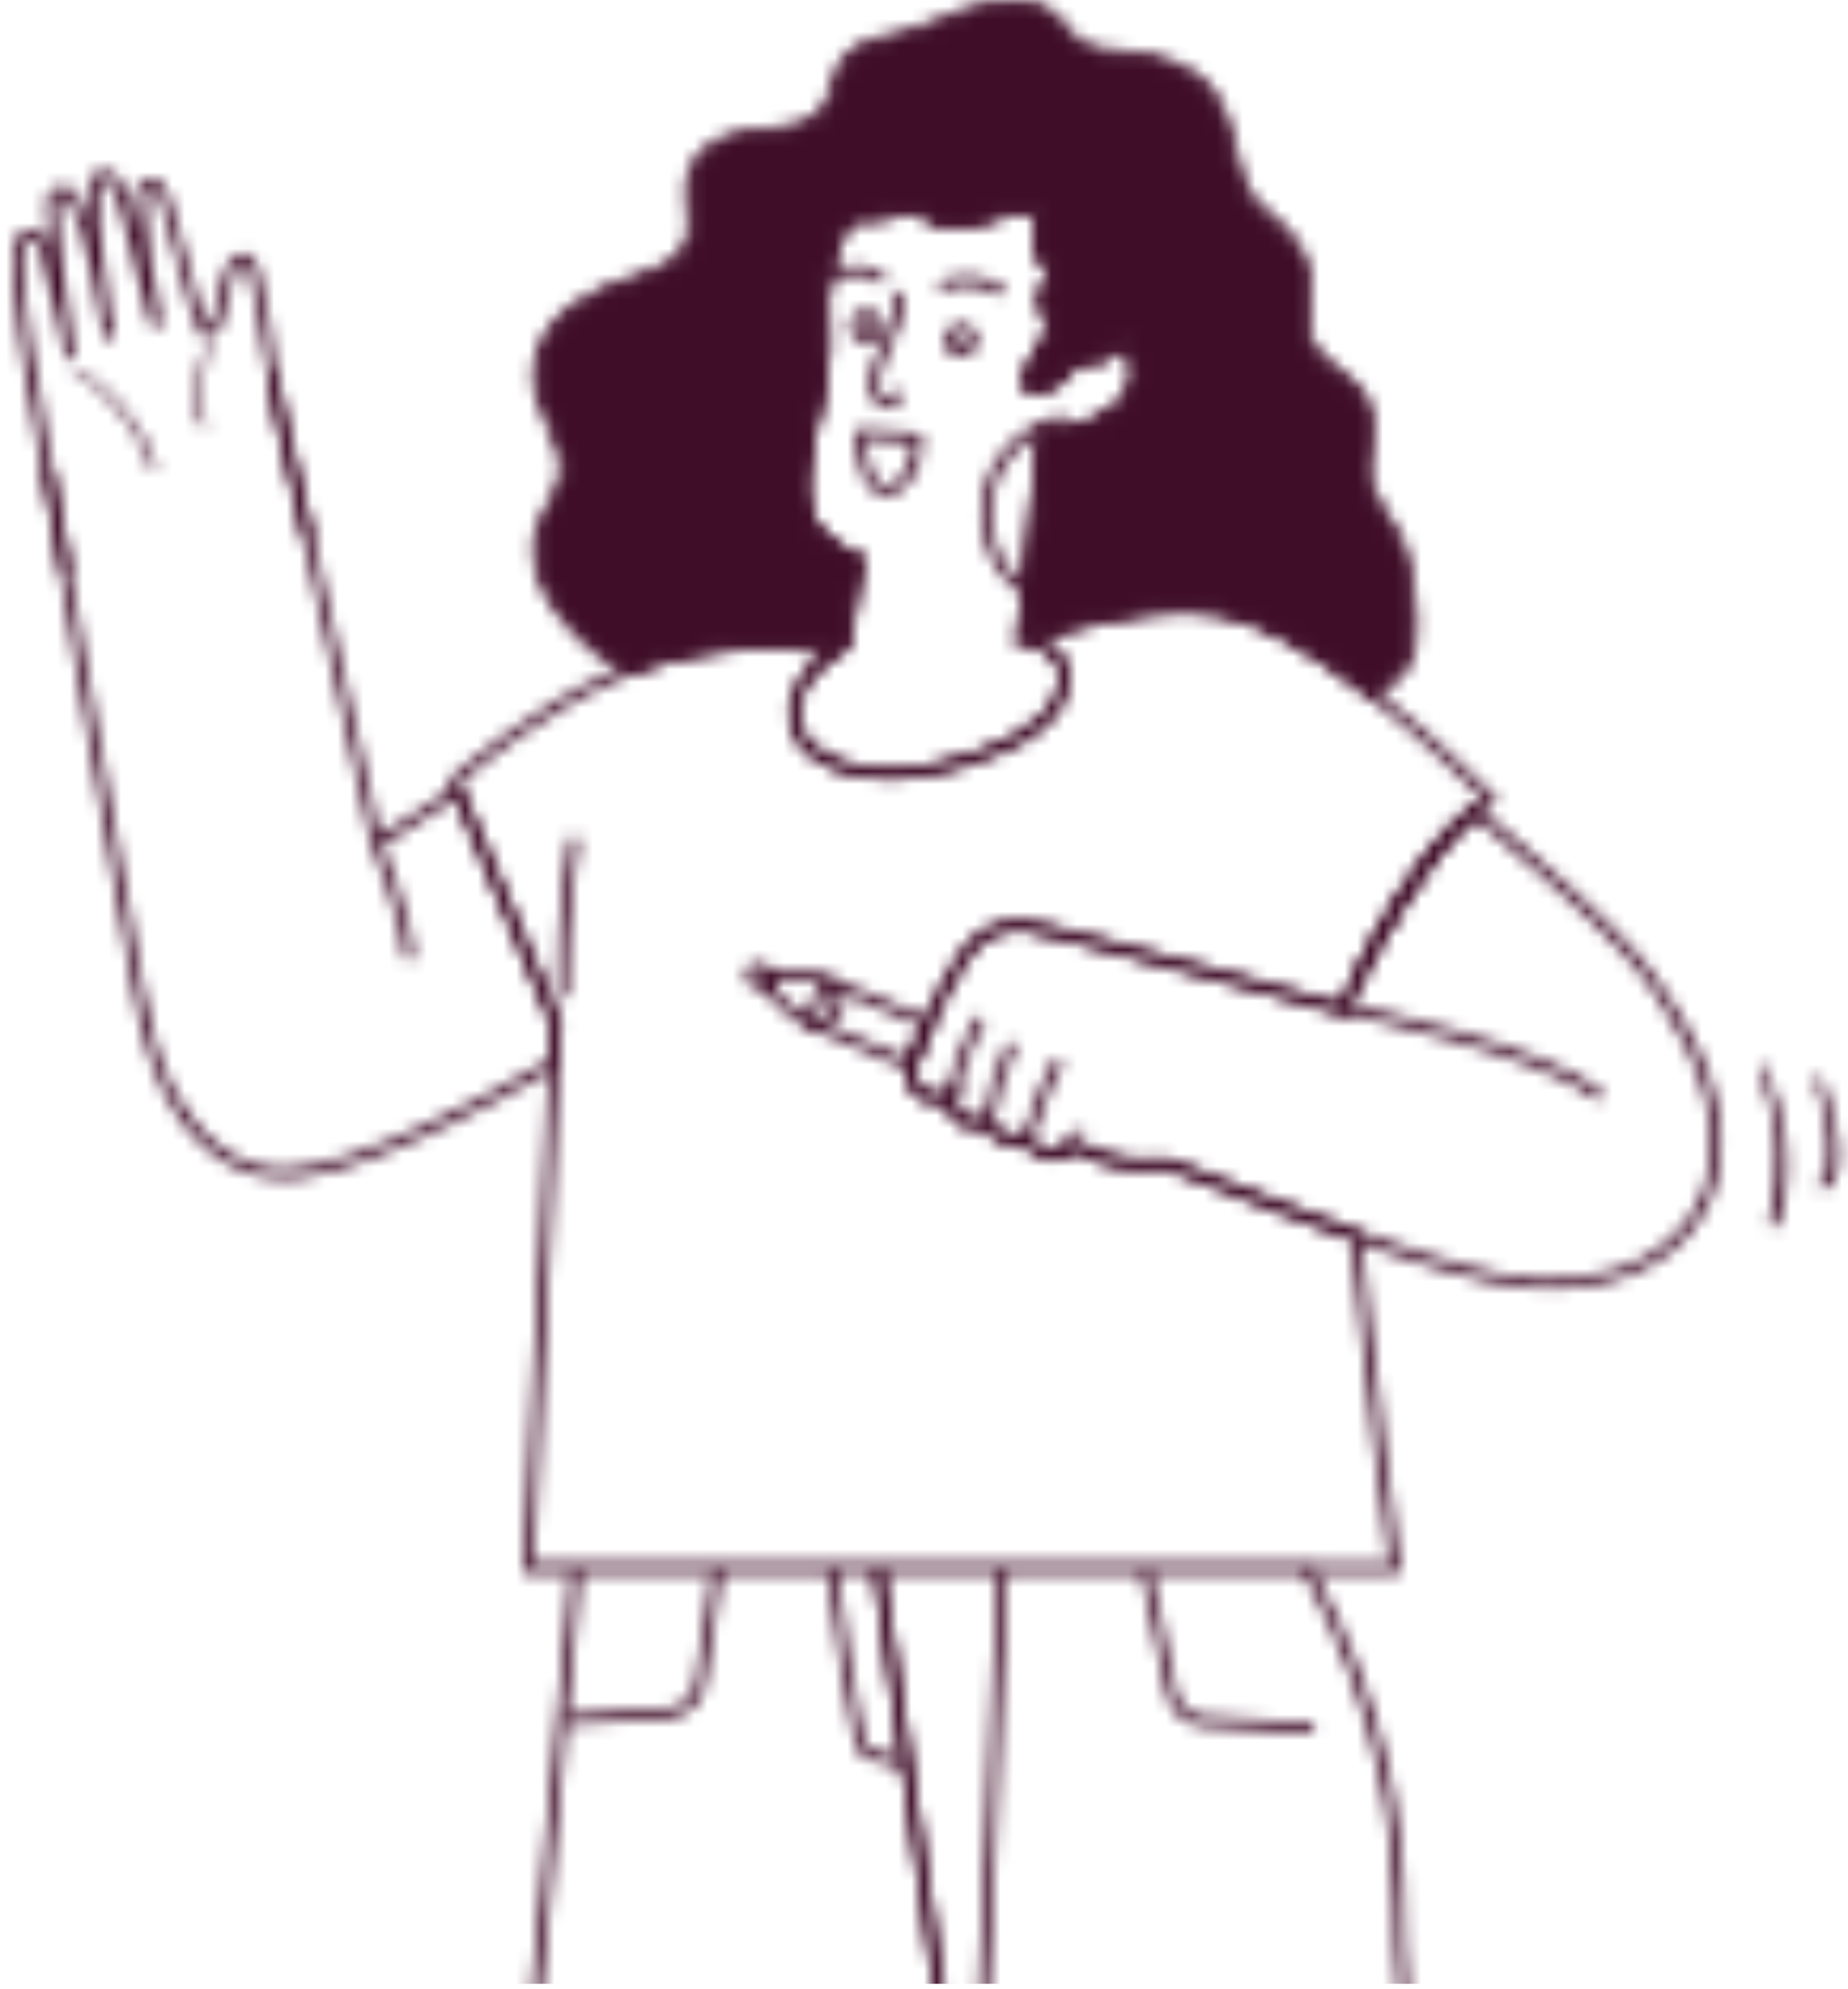 <svg width="145" height="156" viewBox="0 0 145 156" fill="none" xmlns="http://www.w3.org/2000/svg">
<mask id="mask0" mask-type="alpha" maskUnits="userSpaceOnUse" x="0" y="0" width="145" height="311">
<path d="M110.06 52.419C109.406 53.176 108.649 53.878 107.798 54.502C103.827 51.394 99.265 48.452 95.641 47.884C92.142 47.34 88.447 47.884 83.428 49.225C82.924 49.359 81.844 49.714 80.654 50.124C80.497 50.084 80.332 50.053 80.166 50.021L81.797 34.222C81.836 34.136 81.876 34.041 81.915 33.954C86.95 34.136 90.716 30.673 88.408 27.037C88.345 26.934 88.274 26.863 88.203 26.769C87.541 27.021 86.911 27.944 86.233 28.117C85.666 28.259 84.98 28.054 84.436 28.323C83.916 28.575 83.672 29.174 83.294 29.584C82.735 30.184 80.41 31.328 80.599 29.758C80.781 28.188 82.648 26.997 82.364 25.238C82.278 24.702 81.868 24.347 81.821 23.756C81.742 22.848 82.601 21.957 82.443 21.129C82.349 20.656 81.773 20.387 81.576 19.906C81.34 19.346 81.482 18.818 81.505 18.258C81.537 17.69 81.569 17.012 81.143 16.633C80.237 15.829 78.464 16.846 77.503 17.098C76.037 17.485 74.044 17.958 72.831 16.941C71.798 16.073 71.318 16.373 70.041 16.728C68.899 17.043 68.127 17.012 67.023 17.02C66.858 17.02 66.692 17.067 66.527 17.13C65.046 19.599 64.415 22.667 64.699 25.601C65.377 32.779 58.924 40.99 67.433 43.916L66.299 50.55C66.039 50.708 65.786 50.865 65.55 51.031C62.95 50.51 56.607 49.745 49.303 52.593C47.381 51.583 45.6 50.108 44.024 48.002C42.85 46.432 42.18 44.942 42.157 43.072C42.125 40.659 43.819 39.483 44.182 37.37C44.631 34.727 42.015 32.061 42.157 29.269C42.306 26.216 44.615 24.055 47.554 22.777C49.445 21.949 52.912 21.444 53.905 19.449C55.094 17.09 52.998 14.527 55.134 12.224C57.19 10.007 60.035 10.82 62.69 9.968C65.4 9.092 65.054 7.815 65.85 5.764C67.031 2.719 70.191 3.469 73.059 2.065C76.053 0.605 81.616 -0.878 83.436 2.199C84.767 4.447 87.06 4.107 88.266 4.32C98.816 5.291 95.121 13.178 98.714 16.325C100.368 17.777 102.181 19.228 102.488 21.437C102.819 23.756 101.605 25.798 103.362 27.841C104.796 29.506 106.617 29.86 107.302 32.093C108.003 34.349 106.632 36.407 107.57 38.6C108.445 40.659 109.934 41.834 110.304 44.184C110.643 46.298 111.565 50.66 110.06 52.419Z" fill="#231F20"/>
<path d="M107.791 54.991L107.554 54.81C102.614 50.945 98.58 48.744 95.578 48.271C92.411 47.774 88.912 48.161 83.531 49.604C83.082 49.722 82.105 50.038 80.781 50.495L80.671 50.535L80.56 50.503C80.41 50.464 80.253 50.432 80.095 50.409L79.741 50.338L81.443 34.057L81.671 33.545L81.931 33.553C84.72 33.655 87.281 32.551 88.282 30.808C88.92 29.696 88.849 28.473 88.093 27.266C87.919 27.385 87.73 27.55 87.549 27.708C87.171 28.039 86.785 28.378 86.336 28.489C86.044 28.56 85.753 28.56 85.469 28.56C85.146 28.56 84.847 28.56 84.61 28.67C84.358 28.797 84.169 29.065 83.972 29.341C83.846 29.514 83.728 29.696 83.586 29.846C83.121 30.342 81.561 31.226 80.718 30.839C80.489 30.729 80.119 30.445 80.206 29.703C80.292 28.931 80.726 28.268 81.143 27.629C81.64 26.864 82.112 26.138 81.971 25.294C81.939 25.113 81.852 24.939 81.75 24.742C81.608 24.474 81.451 24.174 81.419 23.78C81.372 23.244 81.585 22.731 81.774 22.281C81.939 21.879 82.105 21.5 82.041 21.193C82.018 21.059 81.868 20.901 81.711 20.743C81.529 20.554 81.317 20.341 81.198 20.041C80.986 19.529 81.025 19.04 81.072 18.606C81.08 18.48 81.096 18.353 81.104 18.227C81.127 17.754 81.159 17.17 80.875 16.91C80.363 16.452 79.292 16.855 78.425 17.178C78.118 17.296 77.834 17.399 77.598 17.462C76.25 17.817 73.989 18.416 72.571 17.225C71.822 16.602 71.507 16.689 70.569 16.965L70.136 17.091C69.056 17.391 68.292 17.391 67.331 17.399H67.016C66.953 17.399 66.874 17.415 66.779 17.438C65.424 19.765 64.802 22.707 65.078 25.547C65.306 28.008 64.739 30.532 64.187 32.969C63.084 37.844 62.209 41.693 67.552 43.531L67.867 43.641L66.645 50.779L66.496 50.874C66.244 51.024 65.999 51.181 65.771 51.339L65.637 51.434L65.472 51.402C63.076 50.921 56.718 50.109 49.445 52.948L49.28 53.011L49.122 52.925C47.026 51.82 45.253 50.282 43.709 48.224C42.37 46.433 41.787 44.887 41.763 43.065C41.747 41.598 42.315 40.565 42.858 39.571C43.26 38.837 43.646 38.143 43.788 37.291C44.001 36.029 43.441 34.728 42.842 33.355C42.275 32.038 41.684 30.666 41.755 29.238C41.897 26.351 43.898 23.922 47.389 22.407C47.909 22.179 48.531 21.982 49.193 21.769C50.926 21.209 52.888 20.585 53.542 19.268C54.015 18.337 53.913 17.352 53.81 16.31C53.668 14.938 53.519 13.376 54.835 11.948C56.269 10.402 58.073 10.221 59.814 10.056C60.728 9.969 61.666 9.874 62.556 9.59C64.455 8.975 64.668 8.249 65.046 6.924C65.156 6.538 65.282 6.096 65.472 5.623C66.323 3.43 68.103 3.028 69.994 2.61C70.948 2.397 71.933 2.176 72.878 1.71C75.754 0.306 81.734 -1.437 83.767 1.994C84.736 3.635 86.257 3.745 87.486 3.84C87.801 3.864 88.085 3.887 88.329 3.927C95.484 4.581 96.334 8.391 97.091 11.751C97.469 13.431 97.824 15.025 98.966 16.026L99.273 16.295C100.889 17.706 102.559 19.158 102.866 21.374C102.984 22.218 102.914 23.015 102.843 23.78C102.717 25.168 102.606 26.367 103.646 27.574C104.151 28.158 104.71 28.576 105.254 28.986C106.207 29.704 107.192 30.437 107.665 31.967C108.019 33.119 107.885 34.2 107.744 35.248C107.602 36.345 107.468 37.386 107.917 38.435C108.24 39.2 108.665 39.855 109.075 40.486C109.745 41.519 110.438 42.584 110.675 44.114L110.777 44.753C111.171 47.064 111.825 50.929 110.336 52.672C109.65 53.469 108.87 54.187 108.011 54.818L107.791 54.991ZM92.875 47.277C93.86 47.277 94.79 47.348 95.696 47.49C98.785 47.971 102.858 50.164 107.799 54.005C108.516 53.453 109.178 52.838 109.761 52.16C111.006 50.7 110.391 47.064 110.021 44.887L109.91 44.24C109.698 42.884 109.075 41.929 108.429 40.92C108.004 40.257 107.554 39.579 107.208 38.751C106.672 37.496 106.83 36.306 106.979 35.146C107.113 34.136 107.231 33.19 106.924 32.204C106.53 30.918 105.726 30.319 104.797 29.617C104.222 29.183 103.623 28.733 103.063 28.087C101.803 26.619 101.937 25.137 102.07 23.709C102.134 22.983 102.204 22.242 102.094 21.485C101.826 19.56 100.266 18.203 98.761 16.886L98.446 16.618C97.107 15.443 96.721 13.731 96.319 11.925C95.594 8.675 94.837 5.315 88.219 4.708C87.967 4.66 87.707 4.645 87.423 4.621C86.162 4.526 84.263 4.384 83.089 2.389C81.474 -0.34 76.305 0.906 73.225 2.404C72.208 2.917 71.176 3.154 70.175 3.375C68.355 3.785 66.913 4.1 66.212 5.907C66.039 6.348 65.921 6.751 65.81 7.145C65.416 8.517 65.101 9.598 62.808 10.347C61.831 10.663 60.846 10.758 59.901 10.852C58.23 11.018 56.655 11.168 55.425 12.501C54.346 13.668 54.472 14.922 54.606 16.247C54.716 17.359 54.835 18.503 54.259 19.639C53.456 21.248 51.328 21.934 49.445 22.542C48.807 22.747 48.2 22.944 47.712 23.157C45.86 23.961 42.724 25.831 42.551 29.309C42.488 30.555 43.039 31.833 43.575 33.072C44.19 34.491 44.828 35.966 44.568 37.457C44.403 38.443 43.969 39.224 43.551 39.981C43.032 40.928 42.535 41.827 42.551 43.089C42.575 44.73 43.11 46.141 44.339 47.79C45.773 49.707 47.404 51.142 49.327 52.183C56.56 49.415 62.903 50.14 65.464 50.637C65.621 50.535 65.779 50.432 65.944 50.33L66.992 44.201C61.343 42.087 62.359 37.591 63.431 32.835C63.967 30.453 64.526 27.992 64.305 25.665C64.014 22.613 64.699 19.442 66.189 16.957L66.259 16.839L66.385 16.791C66.551 16.728 66.779 16.657 67.024 16.657H67.339C68.276 16.657 68.954 16.649 69.931 16.381L70.349 16.263C71.349 15.971 72.003 15.774 73.075 16.673C74.091 17.525 75.841 17.162 77.393 16.752C77.606 16.697 77.865 16.594 78.149 16.492C79.15 16.113 80.529 15.601 81.395 16.373C81.971 16.886 81.923 17.714 81.892 18.314C81.884 18.448 81.876 18.59 81.86 18.732C81.821 19.118 81.789 19.457 81.931 19.789C81.994 19.947 82.136 20.088 82.286 20.238C82.506 20.459 82.751 20.72 82.822 21.082C82.924 21.627 82.711 22.139 82.506 22.628C82.341 23.031 82.175 23.409 82.207 23.756C82.223 23.993 82.325 24.19 82.451 24.419C82.569 24.64 82.703 24.9 82.751 25.208C82.932 26.351 82.333 27.282 81.805 28.102C81.419 28.694 81.057 29.254 80.994 29.838C80.986 29.924 80.97 30.13 81.049 30.161C81.403 30.327 82.601 29.782 83.003 29.349C83.121 29.222 83.216 29.08 83.326 28.931C83.562 28.591 83.83 28.213 84.263 28C84.657 27.803 85.091 27.811 85.469 27.811C85.713 27.811 85.942 27.811 86.131 27.763C86.399 27.692 86.714 27.416 87.021 27.148C87.344 26.864 87.683 26.572 88.061 26.422L88.337 26.32L88.581 26.643C88.636 26.706 88.692 26.777 88.739 26.856C89.661 28.307 89.74 29.861 88.96 31.234C87.833 33.198 85.193 34.452 82.175 34.381L80.592 49.73C80.608 49.73 80.615 49.738 80.631 49.738C81.419 49.47 82.719 49.028 83.326 48.87C87.313 47.774 90.291 47.277 92.875 47.277Z" fill="#231F20"/>
<path d="M64.779 44.02C63.053 44.02 61.359 43.453 59.972 42.372C56.537 39.714 55.907 34.752 58.57 31.306C60.02 29.436 62.21 28.316 64.597 28.253C64.708 28.253 64.826 28.293 64.897 28.379C64.968 28.466 65.015 28.576 64.999 28.695C64.826 30.146 64.503 31.605 64.188 33.009C63.203 37.371 62.36 41.142 66.504 43.113C66.654 43.184 66.749 43.35 66.725 43.516C66.701 43.681 66.583 43.823 66.418 43.855C65.874 43.965 65.322 44.02 64.779 44.02ZM64.164 29.066C62.194 29.247 60.406 30.225 59.2 31.787C56.805 34.887 57.372 39.359 60.461 41.749C61.8 42.79 63.447 43.311 65.118 43.224C61.611 40.873 62.494 36.953 63.423 32.828C63.699 31.598 63.983 30.328 64.164 29.066Z" fill="#231F20"/>
<path d="M69.821 61.113C67.623 61.113 65.637 60.632 64.172 59.701C63.006 58.96 62.249 57.966 61.997 56.822C61.808 56.01 61.887 55.166 62.218 54.322C62.714 53.02 63.786 51.774 65.322 50.702C65.519 50.567 65.724 50.433 65.937 50.299L66.985 44.171C66.685 44.06 66.409 43.942 66.157 43.816C61.446 41.583 62.407 37.332 63.415 32.828C63.731 31.44 64.046 30.012 64.219 28.593C64.361 27.496 64.392 26.534 64.306 25.635C64.014 22.582 64.7 19.411 66.189 16.927L66.26 16.808L66.386 16.761C66.551 16.698 66.78 16.627 67.024 16.627H67.339C68.277 16.627 68.954 16.619 69.932 16.351L70.349 16.233C71.35 15.941 72.004 15.744 73.075 16.643C74.092 17.495 75.841 17.132 77.393 16.722C77.606 16.666 77.866 16.564 78.15 16.461C79.15 16.083 80.529 15.57 81.396 16.343C81.971 16.856 81.924 17.684 81.892 18.283C81.884 18.418 81.876 18.559 81.861 18.701C81.821 19.088 81.79 19.427 81.932 19.758C81.995 19.916 82.136 20.058 82.286 20.208C82.507 20.429 82.751 20.689 82.822 21.052C82.924 21.596 82.712 22.109 82.507 22.598C82.341 23 82.176 23.379 82.207 23.726C82.223 23.962 82.326 24.16 82.452 24.388C82.57 24.609 82.704 24.869 82.751 25.177C82.932 26.321 82.334 27.252 81.805 28.072C81.419 28.663 81.057 29.224 80.994 29.807C80.986 29.894 80.97 30.099 81.049 30.131C81.404 30.296 82.601 29.752 83.003 29.318C83.121 29.192 83.216 29.05 83.326 28.9C83.563 28.561 83.831 28.182 84.264 27.969C84.658 27.772 85.091 27.78 85.469 27.78C85.714 27.78 85.942 27.78 86.131 27.733C86.399 27.662 86.714 27.386 87.022 27.117C87.345 26.834 87.683 26.542 88.062 26.392L88.337 26.289L88.582 26.613C88.637 26.676 88.692 26.747 88.739 26.826C89.661 28.277 89.74 29.831 88.96 31.203C87.833 33.167 85.194 34.421 82.176 34.35L80.592 49.7C80.647 49.708 80.695 49.723 80.75 49.739C82.483 50.197 83.586 51.388 83.783 52.334C83.98 53.328 83.854 54.282 83.389 55.174C81.774 58.392 76.471 60.017 73.461 60.695C72.224 60.979 70.995 61.113 69.821 61.113ZM66.796 17.455C65.44 19.782 64.818 22.724 65.094 25.564C65.188 26.526 65.157 27.551 65.007 28.695C64.834 30.146 64.511 31.598 64.195 33.002C63.211 37.364 62.367 41.134 66.512 43.106C66.819 43.264 67.174 43.406 67.568 43.539L67.883 43.65L66.662 50.788L66.512 50.883C66.26 51.033 66.016 51.191 65.787 51.348C64.385 52.326 63.408 53.454 62.966 54.606C62.691 55.3 62.627 55.986 62.777 56.649C62.982 57.58 63.62 58.408 64.605 59.031C66.646 60.324 69.979 60.672 73.296 59.922C78.197 58.818 81.624 56.956 82.696 54.811C83.074 54.077 83.177 53.297 83.019 52.484C82.877 51.79 81.971 50.859 80.561 50.489C80.411 50.449 80.253 50.425 80.096 50.394L79.741 50.323L81.443 34.043L81.672 33.53L81.932 33.538C84.721 33.641 87.282 32.536 88.282 30.793C88.921 29.681 88.85 28.458 88.093 27.252C87.92 27.37 87.731 27.535 87.549 27.693C87.171 28.025 86.785 28.364 86.336 28.474C86.045 28.545 85.753 28.545 85.469 28.545C85.146 28.545 84.847 28.545 84.611 28.656C84.358 28.782 84.169 29.05 83.972 29.326C83.846 29.5 83.728 29.681 83.586 29.831C83.121 30.328 81.561 31.219 80.718 30.825C80.49 30.722 80.119 30.43 80.206 29.689C80.293 28.916 80.726 28.253 81.144 27.614C81.64 26.849 82.113 26.124 81.971 25.28C81.939 25.098 81.853 24.925 81.75 24.728C81.609 24.459 81.451 24.16 81.419 23.765C81.372 23.229 81.585 22.716 81.774 22.267C81.939 21.864 82.105 21.486 82.042 21.178C82.018 21.044 81.869 20.886 81.711 20.729C81.53 20.539 81.317 20.326 81.199 20.026C80.986 19.514 81.025 19.025 81.073 18.591C81.081 18.465 81.096 18.339 81.104 18.212C81.128 17.739 81.159 17.155 80.876 16.895C80.364 16.438 79.292 16.84 78.425 17.163C78.118 17.282 77.834 17.384 77.598 17.447C76.251 17.802 73.989 18.402 72.571 17.211C71.823 16.587 71.507 16.674 70.57 16.95L70.136 17.077C69.057 17.376 68.293 17.376 67.331 17.384H67.016C66.961 17.416 66.882 17.424 66.796 17.455Z" fill="#231F20"/>
<path d="M75.4 28.024C75.219 28.024 75.037 27.985 74.872 27.914C74.218 27.622 73.918 26.849 74.218 26.187C74.509 25.532 75.282 25.232 75.943 25.532C76.259 25.674 76.503 25.934 76.629 26.258C76.755 26.581 76.739 26.936 76.597 27.251C76.369 27.733 75.896 28.024 75.4 28.024ZM75.4 26.202C75.203 26.202 75.014 26.313 74.927 26.51C74.872 26.636 74.864 26.778 74.919 26.904C74.966 27.031 75.061 27.133 75.187 27.188C75.313 27.244 75.455 27.251 75.581 27.196C75.707 27.149 75.809 27.054 75.865 26.928C75.92 26.802 75.928 26.66 75.873 26.534C75.817 26.407 75.731 26.305 75.605 26.25C75.542 26.218 75.471 26.202 75.4 26.202Z" fill="#231F20"/>
<path d="M67.985 26.903C67.804 26.903 67.623 26.864 67.45 26.785C66.796 26.493 66.504 25.72 66.796 25.066C67.087 24.411 67.859 24.119 68.521 24.411C69.175 24.703 69.467 25.476 69.175 26.13C69.033 26.446 68.773 26.69 68.45 26.817C68.3 26.88 68.143 26.903 67.985 26.903ZM67.985 25.089C67.788 25.089 67.599 25.2 67.513 25.397C67.394 25.657 67.513 25.965 67.772 26.075C67.899 26.13 68.04 26.138 68.166 26.083C68.293 26.036 68.395 25.941 68.45 25.815C68.568 25.555 68.45 25.255 68.19 25.137C68.127 25.105 68.056 25.089 67.985 25.089Z" fill="#231F20"/>
<path d="M78.449 23.244C78.37 23.181 76.4 21.737 73.895 22.842L73.58 22.116C76.526 20.822 78.835 22.542 78.93 22.613L78.449 23.244Z" fill="#231F20"/>
<path d="M65.031 22.354L64.574 21.715C67.403 19.672 69.569 21.731 69.593 21.754L69.041 22.322C68.971 22.251 67.316 20.705 65.031 22.354Z" fill="#231F20"/>
<path d="M69.53 31.881C69.341 31.881 69.144 31.85 68.954 31.755C67.828 31.187 68.245 29.334 68.34 28.963C68.552 28.159 68.891 27.433 69.222 26.731C69.79 25.516 70.333 24.365 70.113 22.984L70.893 22.858C71.153 24.475 70.53 25.784 69.939 27.062C69.624 27.733 69.301 28.427 69.112 29.16C68.947 29.791 68.868 30.817 69.317 31.045C69.466 31.124 69.75 31.093 70.018 30.982C70.065 30.959 70.199 30.856 70.278 30.801C70.491 30.643 70.648 30.525 70.861 30.58L70.759 30.959L70.901 31.322C70.861 31.345 70.814 31.385 70.751 31.432C70.609 31.534 70.467 31.645 70.325 31.708C70.199 31.763 69.884 31.881 69.53 31.881Z" fill="#231F20"/>
<path d="M84.839 48.209C80.497 48.209 76.96 44.676 76.96 40.322C76.96 36.591 79.607 33.341 83.247 32.6C83.46 32.56 83.665 32.695 83.712 32.907C83.759 33.12 83.617 33.334 83.405 33.373C80.127 34.043 77.747 36.97 77.747 40.322C77.747 44.234 80.931 47.421 84.839 47.421C88.747 47.421 91.93 44.234 91.93 40.322C91.93 36.828 89.432 33.878 85.989 33.318C85.776 33.286 85.627 33.081 85.666 32.868C85.705 32.655 85.902 32.505 86.115 32.545C89.944 33.168 92.718 36.441 92.718 40.33C92.71 44.668 89.18 48.209 84.839 48.209Z" fill="#231F20"/>
<path d="M109.313 309.036L93.885 300.936L104.097 292.575L101.607 281.224H125.079L125.126 281.572C125.835 286.982 126.332 290.966 126.686 294.089L126.734 294.436C127.262 299.003 127.522 301.937 127.514 303.144C127.498 305.384 122.369 306.851 120.604 306.954L113.827 306.757L109.313 309.036ZM95.303 300.794L109.313 308.153L113.638 305.952L120.588 306.157C122.471 306.047 126.71 304.517 126.726 303.136C126.734 301.977 126.466 298.995 125.946 294.531L125.898 294.176C125.552 291.116 125.063 287.243 124.386 282.013H102.584L104.963 292.89L95.303 300.794Z" fill="#231F20"/>
<path d="M126.387 294.074C123.487 294.768 120.446 295.217 117.719 296.471C116.151 297.197 115.104 298.593 113.977 299.855C112.527 301.496 110.809 302.829 108.643 303.349C106.618 303.831 104.356 303.452 102.702 302.143C101.851 301.472 101.315 300.518 100.511 299.8C99.786 299.153 98.904 298.68 97.966 298.435C97.517 298.317 97.029 298.23 96.564 298.238C95.996 298.246 95.91 298.546 95.634 298.956C95.406 299.287 95.004 299.382 94.657 299.548C94.168 299.776 93.751 300.131 93.317 300.447C91.631 301.669 89.803 302.647 87.889 303.436C86.297 304.091 84.375 304.785 83.342 306.244C82.531 307.396 82.728 308.989 82.728 310.322C82.728 310.535 82.909 310.716 83.122 310.716C87.566 310.716 92.017 310.716 96.461 310.716C99.361 310.716 102.253 310.716 105.152 310.716C107.075 310.716 109.1 310.874 110.951 310.275C112.385 309.809 113.63 308.926 114.914 308.145C116.002 307.483 117.097 306.82 118.184 306.157C117.987 306.047 117.79 305.929 117.593 305.818C117.491 307.317 117.396 308.823 117.294 310.322C117.278 310.535 117.483 310.716 117.688 310.716C120.446 310.716 123.203 310.716 125.969 310.716C126.363 310.716 126.757 310.716 127.151 310.716C127.371 310.716 127.537 310.535 127.545 310.322C127.663 306.079 127.71 301.788 127.379 297.544C127.293 296.479 127.222 295.351 126.883 294.334C126.725 293.853 125.961 294.058 126.127 294.547C126.41 295.399 126.489 296.329 126.568 297.221C126.686 298.538 126.741 299.855 126.773 301.18C126.844 303.681 126.836 306.189 126.796 308.697C126.788 309.242 126.781 309.786 126.765 310.322C126.899 310.188 127.025 310.062 127.159 309.928C124.401 309.928 121.643 309.928 118.878 309.928C118.484 309.928 118.09 309.928 117.696 309.928C117.83 310.062 117.956 310.188 118.09 310.322C118.192 308.823 118.287 307.317 118.389 305.818C118.413 305.519 118.042 305.329 117.798 305.479C115.899 306.631 114.032 307.838 112.102 308.934C110.124 310.062 107.91 309.928 105.735 309.928C99.912 309.928 94.09 309.928 88.259 309.928C86.549 309.928 84.839 309.928 83.13 309.928C83.264 310.062 83.39 310.188 83.524 310.322C83.524 309.21 83.335 307.806 83.91 306.82C84.296 306.165 84.989 305.716 85.635 305.345C86.384 304.919 87.18 304.572 87.983 304.241C88.684 303.949 89.394 303.673 90.079 303.334C91.143 302.805 92.144 302.166 93.136 301.52C93.578 301.236 93.987 300.912 94.413 300.612C94.783 300.352 95.177 300.202 95.579 299.997C95.965 299.8 96.146 299.556 96.39 299.224C96.54 299.019 96.627 299.019 96.887 299.035C97.186 299.059 97.486 299.114 97.769 299.185C98.762 299.445 99.668 299.981 100.361 300.731C101.063 301.488 101.63 302.316 102.473 302.931C104.033 304.067 106.058 304.501 107.957 304.249C109.943 303.988 111.786 303.042 113.268 301.701C114.048 300.991 114.717 300.171 115.419 299.382C116.002 298.719 116.616 297.994 117.373 297.521C118.736 296.669 120.422 296.274 121.966 295.88C123.503 295.486 125.063 295.17 126.607 294.807C127.088 294.713 126.875 293.955 126.387 294.074Z" fill="#231F20"/>
<path d="M119.484 294.869C113.662 294.869 107.335 294.199 103.962 292.787L104.27 292.061C108.997 294.041 119.752 294.522 126.45 293.71L126.544 294.491C124.472 294.743 122.021 294.869 119.484 294.869Z" fill="#231F20"/>
<path d="M42.126 309.035L26.698 300.934L36.965 292.534L37.69 281.05H62.312L62.265 281.483C61.729 286.705 61.32 290.854 61.012 294.143L60.981 294.49C60.555 299.057 60.335 301.96 60.327 303.135C60.295 305.383 55.182 306.842 53.417 306.945L46.633 306.748L42.126 309.035ZM28.117 300.792L42.126 308.152L46.452 305.951L53.401 306.156C55.284 306.046 59.515 304.515 59.539 303.127C59.547 301.936 59.767 299.01 60.193 294.427L60.224 294.08C60.524 290.862 60.918 286.855 61.43 281.831H38.423L37.729 292.921L28.117 300.792Z" fill="#231F20"/>
<path d="M60.556 294.073C57.656 294.759 54.694 295.138 51.849 296.037C51.234 296.226 50.628 296.447 50.053 296.739C49.391 297.07 48.855 297.591 48.343 298.119C46.743 299.784 45.443 301.614 43.332 302.671C41.362 303.657 39.022 303.877 36.965 303.002C35.909 302.552 35.082 301.85 34.365 300.967C33.68 300.115 32.955 299.374 31.962 298.885C31.513 298.664 31.04 298.49 30.552 298.388C30.102 298.293 29.488 298.143 29.039 298.293C28.582 298.443 28.582 298.916 28.235 299.184C27.857 299.476 27.345 299.579 26.951 299.847C25.95 300.517 24.989 301.227 23.949 301.85C23.066 302.379 22.168 302.836 21.223 303.223C19.529 303.925 17.456 304.587 16.274 306.086C15.345 307.269 15.534 308.91 15.534 310.329C15.534 310.542 15.715 310.724 15.928 310.724C20.372 310.724 24.823 310.724 29.267 310.724C32.167 310.724 35.059 310.724 37.958 310.724C39.881 310.724 41.906 310.882 43.757 310.282C45.191 309.817 46.436 308.933 47.72 308.152C48.808 307.49 49.903 306.827 50.99 306.165C50.793 306.054 50.596 305.936 50.399 305.826C50.297 307.324 50.202 308.831 50.1 310.329C50.084 310.542 50.289 310.724 50.494 310.724C53.252 310.724 56.009 310.724 58.775 310.724C59.169 310.724 59.563 310.724 59.957 310.724C60.193 310.724 60.319 310.542 60.351 310.329C60.91 306.102 61.399 301.803 61.375 297.536C61.367 296.495 61.375 295.351 61.044 294.349C60.887 293.868 60.122 294.073 60.288 294.562C60.571 295.422 60.571 296.376 60.587 297.268C60.611 298.561 60.548 299.863 60.469 301.156C60.311 303.672 60.067 306.188 59.768 308.697C59.705 309.249 59.634 309.793 59.563 310.345C59.697 310.211 59.823 310.085 59.957 309.951C57.199 309.951 54.441 309.951 51.676 309.951C51.282 309.951 50.888 309.951 50.494 309.951C50.628 310.085 50.754 310.211 50.888 310.345C50.99 308.847 51.085 307.34 51.187 305.841C51.211 305.542 50.841 305.352 50.596 305.502C48.697 306.654 46.83 307.861 44.9 308.957C42.922 310.085 40.708 309.951 38.533 309.951C32.711 309.951 26.888 309.951 21.057 309.951C19.347 309.951 17.637 309.951 15.928 309.951C16.062 310.085 16.188 310.211 16.322 310.345C16.322 309.178 16.109 307.656 16.826 306.662C17.307 305.999 18.071 305.55 18.78 305.171C19.576 304.753 20.419 304.406 21.254 304.067C23.184 303.27 25.052 302.253 26.722 300.991C27.132 300.683 27.526 300.391 27.991 300.186C28.377 300.02 28.739 299.863 29.007 299.523C29.133 299.366 29.181 299.121 29.37 299.042C29.559 298.963 29.984 299.09 30.189 299.121C30.717 299.216 31.229 299.389 31.702 299.642C32.758 300.194 33.388 301.077 34.16 301.945C34.838 302.71 35.681 303.302 36.611 303.704C38.502 304.524 40.653 304.532 42.591 303.838C44.671 303.089 46.247 301.685 47.673 300.044C48.359 299.263 49.036 298.388 49.871 297.757C50.297 297.433 50.809 297.228 51.305 297.047C54.355 295.927 57.617 295.58 60.761 294.83C61.257 294.712 61.044 293.955 60.556 294.073Z" fill="#231F20"/>
<path d="M53.394 294.869C47.09 294.869 40.086 294.175 36.776 292.787L37.084 292.061C41.693 293.994 53.724 294.546 60.611 293.71L60.706 294.491C58.625 294.743 56.072 294.869 53.394 294.869Z" fill="#231F20"/>
<path d="M71.949 281.84H29.913L29.953 281.406L44.821 122.951L45.608 123.022L30.78 281.051H71.192L78.284 122.991L79.072 123.03L71.949 281.84Z" fill="#231F20"/>
<path d="M135.306 282.013H91.45L91.403 281.674L76.125 175.782C76.125 175.774 76.117 175.735 76.109 175.68L75.896 174.221C75.88 174.142 75.873 174.063 75.865 173.976L75.51 171.507C75.487 171.373 75.471 171.231 75.447 171.089L75.282 169.93C75.219 169.512 75.156 169.078 75.093 168.62L74.959 167.697C74.896 167.216 74.825 166.727 74.746 166.23L74.202 162.468C74.155 162.089 74.1 161.711 74.037 161.332L73.785 159.557L68.521 123.14L69.301 123.03L74.817 161.214C74.88 161.6 74.935 161.979 74.982 162.365L75.526 166.12C75.605 166.625 75.676 167.114 75.739 167.603L75.873 168.518C75.936 168.975 75.999 169.409 76.062 169.827L76.227 170.995C76.243 171.136 76.267 171.271 76.29 171.405L76.645 173.889C76.653 173.976 76.668 174.039 76.676 174.11L76.889 175.64L92.127 281.232H134.344L110.699 162.405C109.816 157.98 109.367 153.634 109.367 149.501C109.359 144.547 108.422 134.554 102.213 123.219L102.906 122.841C108.887 133.749 110.147 143.356 110.155 149.501C110.155 153.579 110.596 157.87 111.471 162.247L135.306 282.013Z" fill="#231F20"/>
<path d="M76.133 175.813C76.133 175.813 76.118 175.766 76.11 175.679C76.094 175.522 76.047 175.19 75.976 174.709L75.865 173.983C75.101 168.659 72.769 152.442 70.838 139.041C69.901 132.518 69.058 126.658 68.538 123.053L69.318 122.943C69.838 126.547 70.681 132.408 71.618 138.931C73.549 152.332 75.881 168.549 76.645 173.873L76.756 174.591C76.827 175.096 76.874 175.435 76.89 175.585L76.133 175.813Z" fill="#231F20"/>
<path d="M103.064 135.974L102.962 135.966C102.434 135.935 101.883 135.903 101.299 135.864L99.558 135.761C97.722 135.643 95.808 135.516 94.405 135.422C93.018 135.335 91.844 134.31 91.553 132.937L89.489 123.101L90.261 122.936L92.325 132.772C92.538 133.797 93.412 134.562 94.452 134.625C95.855 134.72 97.77 134.846 99.605 134.964L101.355 135.067C101.938 135.106 102.481 135.138 102.978 135.162L103.057 135.169L103.064 135.974Z" fill="#231F20"/>
<path d="M44.12 135.303L44.072 134.514L52.385 133.993C53.48 133.922 54.394 133.086 54.56 131.998L55.915 122.927L56.695 123.045L55.34 132.116C55.119 133.567 53.898 134.687 52.44 134.782L44.12 135.303Z" fill="#231F20"/>
<path d="M71.035 138.631C70.57 138.56 68.23 138.174 67.6 137.716C67.34 137.527 66.796 137.14 64.866 123.053L65.646 122.943C67.34 135.287 67.955 136.904 68.104 137.109C68.419 137.33 70.082 137.677 71.161 137.85L71.035 138.631Z" fill="#231F20"/>
<path d="M109.902 123.425L41.046 123.386L43.244 80.391L35.144 61.239L35.349 61.05C35.412 60.995 41.432 55.489 48.295 52.579L48.381 52.539C48.641 52.429 48.901 52.326 49.154 52.224C56.615 49.313 63.155 50.149 65.621 50.646L66.527 50.828L65.763 51.356C64.36 52.334 63.383 53.454 62.942 54.614C62.666 55.308 62.603 55.994 62.753 56.657C62.958 57.587 63.596 58.416 64.581 59.039C66.622 60.332 69.955 60.679 73.272 59.93C78.173 58.826 81.6 56.964 82.672 54.819C83.05 54.085 83.152 53.304 82.995 52.492C82.853 51.798 81.947 50.867 80.537 50.496L79.276 50.165L80.505 49.739C81.277 49.471 82.672 48.998 83.302 48.832C88.802 47.365 92.387 46.971 95.68 47.483C98.816 47.972 102.969 50.228 108.019 54.18C113.038 58.116 117.183 62.391 117.222 62.438L117.561 62.793L117.143 63.053C116.765 63.282 116.371 63.574 115.961 63.913C112.345 66.879 108.902 72.874 106.64 77.393L106.617 77.504C106.372 78.001 106.152 78.466 105.939 78.915L105.782 79.247C105.742 79.334 105.726 79.365 105.703 79.404L105.545 79.665L105.254 79.578C103.93 79.192 100.29 78.182 95.507 76.888L95.452 76.873C86.848 74.546 80.702 72.984 80.15 72.976C79.355 72.984 78.196 73.142 77.251 73.828C76.565 74.333 76.061 75.066 75.628 75.792C74.588 77.488 74.123 78.419 73.327 80.138L73.225 80.351C72.823 81.219 72.405 82.126 72.098 83.033C71.964 83.419 71.846 83.829 71.869 84.216C71.893 84.815 72.279 85.383 72.815 85.636C73.359 85.888 74.044 85.817 74.525 85.454L75.596 84.65L75.131 85.904C74.927 86.464 75.131 87.142 75.612 87.497C76.093 87.844 76.802 87.836 77.275 87.481L77.787 87.087L77.905 87.718C77.999 88.239 78.37 88.704 78.85 88.901C79.323 89.098 79.93 89.035 80.355 88.736L80.962 88.31L80.97 89.051C80.978 89.643 81.829 89.998 82.199 90.116C82.601 90.25 83.231 90.313 83.341 90.013C83.389 89.84 83.452 89.627 83.665 89.485C83.98 89.28 84.326 89.453 84.445 89.509C86.32 90.416 87.982 91.015 89.976 90.936C90.149 90.928 90.323 90.905 90.488 90.889C90.874 90.842 91.268 90.794 91.67 90.881C91.875 90.928 92.663 91.236 94.577 91.993C97.319 93.074 101.921 94.888 106.506 96.513L106.743 96.6L106.766 96.852C107.94 108.865 109.839 122.81 109.863 122.944L109.902 123.425ZM41.881 122.597L109.004 122.637C108.673 120.168 107.05 107.966 105.994 97.215C101.472 95.606 96.98 93.831 94.278 92.766C92.875 92.214 91.662 91.733 91.489 91.693C91.213 91.63 90.898 91.67 90.567 91.709C90.378 91.733 90.181 91.757 89.992 91.764C87.833 91.843 86.076 91.22 84.09 90.266L84.074 90.313C83.775 91.126 82.758 91.189 81.931 90.897C81.096 90.613 80.537 90.187 80.3 89.666C79.733 89.879 79.087 89.887 78.535 89.658C77.968 89.422 77.519 88.964 77.275 88.404C76.581 88.688 75.754 88.609 75.139 88.16C74.603 87.765 74.288 87.134 74.257 86.48C73.674 86.661 73.035 86.63 72.476 86.369C71.672 85.991 71.113 85.147 71.073 84.271C71.042 83.751 71.192 83.254 71.349 82.788C71.672 81.834 72.098 80.919 72.508 80.028L72.61 79.807C73.429 78.056 73.894 77.109 74.958 75.382C75.439 74.593 75.99 73.773 76.794 73.189C77.676 72.55 78.835 72.211 80.15 72.187C81.041 72.187 91.221 74.909 95.609 76.1L95.665 76.115C100.132 77.33 103.615 78.284 105.151 78.726L105.222 78.568C105.435 78.119 105.663 77.646 105.9 77.156L105.939 77.07C108.232 72.479 111.754 66.358 115.481 63.298C115.772 63.053 116.064 62.84 116.34 62.643C115.26 61.555 111.715 58.061 107.554 54.803C102.614 50.938 98.58 48.737 95.578 48.264C92.403 47.767 88.912 48.154 83.531 49.597C83.207 49.684 82.609 49.873 81.813 50.133C82.932 50.709 83.625 51.593 83.783 52.326C83.98 53.32 83.854 54.275 83.389 55.166C81.773 58.384 76.471 60.009 73.461 60.687C69.892 61.492 66.425 61.121 64.171 59.693C63.005 58.952 62.249 57.958 61.997 56.814C61.808 56.002 61.886 55.158 62.217 54.314C62.627 53.233 63.439 52.184 64.589 51.254C61.729 50.796 55.953 50.417 49.445 52.957C49.193 53.052 48.941 53.162 48.689 53.265L48.602 53.297C42.574 55.852 37.193 60.458 36.09 61.437L36.303 61.933L44.048 80.241L41.881 122.597Z" fill="#231F20"/>
<path d="M31.741 75.216C31.552 72.187 29.227 66.413 29.204 66.358L29.937 66.058C30.031 66.303 32.332 72.006 32.537 75.168L31.741 75.216Z" fill="#231F20"/>
<path d="M43.252 80.319C43.197 81.344 43.15 82.362 43.095 83.387C43.158 83.277 43.229 83.158 43.292 83.048C40.053 84.909 36.752 86.668 33.356 88.238C31.481 89.106 29.574 89.91 27.62 90.565C26.036 91.101 24.374 91.59 22.695 91.685C18.866 91.906 15.714 89.185 13.934 86.022C12.382 83.269 11.743 80.201 11.168 77.124C9.884 70.246 8.71 63.345 7.52 56.443C6.251 49.084 5.07 41.701 3.699 34.358C3.234 31.881 2.808 29.404 2.446 26.912C2.146 24.877 1.871 22.81 1.831 20.744C1.823 20.231 1.65 19.245 2.17 18.953C2.288 18.882 2.58 18.748 2.729 18.827C2.832 18.882 2.856 19.008 2.895 19.111C3.045 19.482 3.163 19.868 3.281 20.247C3.833 22.053 4.25 23.907 4.652 25.76C4.786 26.367 4.912 26.983 5.038 27.59C5.14 28.095 5.873 27.874 5.794 27.377C5.322 24.285 4.873 21.177 4.613 18.062C4.557 17.384 4.502 16.697 4.51 16.019C4.51 15.735 4.471 15.538 4.786 15.443C5.219 15.317 5.353 15.593 5.519 15.932C6.291 17.478 6.693 19.253 7.079 20.925C7.465 22.589 7.788 24.269 8.064 25.95C8.15 26.454 8.899 26.233 8.82 25.736C8.308 22.282 7.764 18.748 7.748 15.246C7.748 14.986 7.654 14.434 7.89 14.26C8.221 14.015 8.599 14.315 8.733 14.599C9.088 15.317 9.332 16.09 9.569 16.855C10.12 18.661 10.546 20.507 10.979 22.345C11.16 23.118 11.334 23.899 11.562 24.656C11.649 24.956 11.783 25.666 12.192 25.721C12.492 25.76 12.744 25.555 12.681 25.232C12.106 22.432 11.594 19.568 11.436 16.705C11.412 16.24 11.168 14.962 11.83 14.836C12.444 14.717 12.76 16.445 12.894 16.871C13.453 18.716 13.926 20.594 14.438 22.455C14.651 23.228 14.863 23.993 15.108 24.751C15.257 25.216 15.407 25.729 15.667 26.139C15.951 26.581 16.463 26.612 16.857 26.265C17.393 25.8 17.542 24.948 17.692 24.293C17.905 23.362 18.031 22.392 18.378 21.493C18.496 21.185 18.913 20.412 19.236 20.72C19.339 20.815 19.433 21.083 19.496 21.256C19.764 22.037 19.906 22.865 20.056 23.678C20.284 24.94 20.473 26.218 20.663 27.488C21.183 30.966 22.049 34.381 22.814 37.812C24.098 43.57 25.382 49.336 26.666 55.094C27.486 58.762 28.227 62.461 29.125 66.105C29.141 66.161 29.148 66.224 29.164 66.279C29.219 66.523 29.535 66.65 29.739 66.516C31.867 65.143 33.986 63.771 36.114 62.398C35.932 62.351 35.751 62.304 35.578 62.256C36.445 64.315 37.319 66.374 38.186 68.424C39.565 71.69 40.944 74.947 42.322 78.213C42.638 78.97 42.961 79.719 43.276 80.477C43.473 80.942 44.151 80.54 43.953 80.082C43.087 78.024 42.212 75.965 41.346 73.914C39.967 70.649 38.588 67.391 37.209 64.126C36.894 63.368 36.571 62.619 36.255 61.862C36.177 61.673 35.877 61.617 35.72 61.72C33.592 63.092 31.473 64.465 29.345 65.837C29.535 65.916 29.732 65.995 29.921 66.074C29.204 62.871 28.494 59.669 27.777 56.467C26.454 50.543 25.138 44.62 23.814 38.696C23.31 36.44 22.806 34.184 22.301 31.928C22.065 30.879 21.797 29.83 21.64 28.765C21.285 26.391 21.033 23.962 20.426 21.635C20.3 21.146 20.158 20.499 19.764 20.136C18.953 19.387 18.039 20.286 17.716 21.035C17.33 21.927 17.188 22.905 16.983 23.843C16.896 24.246 16.81 24.656 16.668 25.05C16.613 25.208 16.55 25.382 16.455 25.524C16.424 25.579 16.258 25.681 16.25 25.713C16.258 25.697 16.368 25.768 16.376 25.776C16.353 25.752 16.353 25.729 16.353 25.752C16.353 25.76 16.282 25.634 16.258 25.587C16.132 25.35 16.053 25.098 15.966 24.853C15.707 24.104 15.494 23.339 15.281 22.581C14.753 20.681 14.273 18.772 13.705 16.879C13.485 16.129 13.311 15.104 12.807 14.489C12.287 13.85 11.341 13.929 10.869 14.583C10.443 15.175 10.601 16.129 10.64 16.808C10.695 17.754 10.806 18.693 10.924 19.631C11.144 21.288 11.42 22.936 11.735 24.577C11.79 24.861 11.846 25.145 11.901 25.429C12.066 25.263 12.224 25.105 12.389 24.94C12.508 24.956 12.508 25.082 12.515 25.003C12.515 24.932 12.468 24.893 12.437 24.806C12.342 24.546 12.271 24.277 12.2 24.017C11.988 23.228 11.806 22.424 11.617 21.627C11.152 19.663 10.695 17.691 10.049 15.782C9.821 15.12 9.584 14.071 8.986 13.645C8.308 13.156 7.165 13.361 6.984 14.276C6.827 15.088 6.961 16.027 7.008 16.847C7.079 17.944 7.181 19.032 7.299 20.12C7.512 22.061 7.764 24.001 8.048 25.934C8.3 25.863 8.552 25.792 8.804 25.721C8.536 24.096 8.229 22.487 7.859 20.878C7.433 19.024 7 17.044 6.094 15.356C5.913 15.009 5.7 14.741 5.298 14.646C4.904 14.552 4.439 14.631 4.108 14.867C3.541 15.27 3.683 16.129 3.706 16.737C3.793 18.622 4.03 20.499 4.274 22.369C4.494 24.104 4.739 25.839 5.007 27.567C5.259 27.495 5.511 27.424 5.763 27.354C5.4 25.61 5.022 23.867 4.581 22.14C4.345 21.193 4.093 20.255 3.777 19.332C3.667 19.008 3.565 18.575 3.336 18.306C3.06 17.983 2.603 17.951 2.217 18.046C1.815 18.141 1.382 18.393 1.177 18.772C1.028 19.056 1.028 19.442 1.012 19.758C0.964 20.649 1.02 21.54 1.091 22.424C1.288 24.893 1.658 27.354 2.06 29.799C2.761 34.05 3.58 38.278 4.305 42.529C5.014 46.71 5.731 50.89 6.448 55.071C7.228 59.393 7.969 63.684 8.726 67.975C9.293 71.209 9.86 74.443 10.467 77.669C11.137 81.202 11.98 84.76 14.091 87.749C15.297 89.453 16.865 90.904 18.803 91.732C20.466 92.442 22.152 92.608 23.924 92.332C25.894 92.024 27.817 91.37 29.669 90.652C31.804 89.831 33.884 88.877 35.932 87.875C37.831 86.945 39.699 85.959 41.542 84.933C41.913 84.728 42.291 84.515 42.661 84.31C42.992 84.121 43.386 83.955 43.686 83.726C43.898 83.561 43.883 83.34 43.898 83.087C43.914 82.725 43.938 82.362 43.953 81.991C43.985 81.431 44.009 80.871 44.04 80.311C44.064 79.806 43.276 79.806 43.252 80.319Z" fill="#231F20"/>
<path d="M5.574 44.478C5.148 41.954 4.676 39.446 4.179 36.938C4.085 36.441 3.32 36.654 3.423 37.151C3.919 39.659 4.392 42.175 4.817 44.691C4.896 45.188 5.66 44.975 5.574 44.478Z" fill="#231F20"/>
<path d="M5.085 27.819C5.085 27.827 5.093 27.835 5.093 27.85C5.085 27.819 5.085 27.779 5.077 27.748C5.077 27.756 5.077 27.764 5.077 27.779V27.787C5.085 27.819 5.085 27.858 5.093 27.89C5.101 27.937 5.125 27.961 5.133 27.992C5.117 27.961 5.109 27.929 5.093 27.898C5.093 27.906 5.093 27.906 5.101 27.913C5.093 27.882 5.093 27.843 5.085 27.811C5.085 27.866 5.093 27.913 5.117 27.961C5.133 28.008 5.156 28.055 5.196 28.087C5.235 28.127 5.274 28.15 5.322 28.166C5.369 28.19 5.416 28.205 5.471 28.198C5.503 28.19 5.542 28.19 5.574 28.182C5.637 28.166 5.7 28.127 5.747 28.079C5.771 28.055 5.787 28.024 5.81 28C5.85 27.937 5.865 27.874 5.865 27.803C5.865 27.764 5.858 27.732 5.85 27.693V27.685C5.842 27.653 5.818 27.614 5.81 27.59V27.582C5.826 27.645 5.85 27.716 5.865 27.779C5.865 27.771 5.865 27.756 5.865 27.748C5.858 27.708 5.858 27.653 5.842 27.606C5.826 27.551 5.802 27.511 5.771 27.472C5.739 27.432 5.708 27.393 5.661 27.369C5.613 27.338 5.566 27.322 5.511 27.322C5.456 27.314 5.408 27.314 5.353 27.33C5.322 27.346 5.29 27.354 5.259 27.369C5.196 27.401 5.156 27.448 5.117 27.511C5.109 27.543 5.093 27.574 5.085 27.606C5.062 27.677 5.062 27.748 5.085 27.819Z" fill="#231F20"/>
<path d="M8.064 25.854C8.064 25.894 8.072 25.933 8.08 25.973C8.08 25.98 8.08 25.988 8.087 25.988C8.08 25.957 8.08 25.917 8.072 25.886C8.08 25.957 8.087 26.028 8.103 26.099C8.111 26.13 8.111 26.162 8.119 26.194C8.111 26.162 8.111 26.122 8.103 26.091C8.103 26.115 8.111 26.138 8.111 26.154C8.111 26.162 8.111 26.17 8.111 26.178V26.186C8.111 26.209 8.111 26.209 8.119 26.241C8.119 26.28 8.127 26.312 8.143 26.343C8.15 26.359 8.158 26.375 8.166 26.398C8.15 26.367 8.143 26.335 8.127 26.304C8.127 26.312 8.135 26.312 8.135 26.32C8.127 26.28 8.127 26.249 8.119 26.209C8.119 26.265 8.127 26.312 8.15 26.359C8.166 26.406 8.19 26.454 8.229 26.485C8.269 26.525 8.308 26.548 8.355 26.564C8.403 26.588 8.45 26.604 8.505 26.596C8.537 26.588 8.576 26.588 8.607 26.58C8.671 26.564 8.734 26.525 8.781 26.477C8.804 26.454 8.82 26.422 8.844 26.398C8.883 26.335 8.899 26.272 8.899 26.201C8.899 26.186 8.891 26.122 8.891 26.146C8.891 26.17 8.891 26.107 8.883 26.091V26.083C8.875 26.052 8.852 26.012 8.836 25.98C8.852 26.044 8.875 26.115 8.891 26.178C8.891 26.107 8.875 26.036 8.867 25.965C8.86 25.902 8.852 25.838 8.836 25.775C8.844 25.807 8.844 25.846 8.852 25.878C8.852 25.838 8.844 25.799 8.836 25.76C8.836 25.752 8.836 25.744 8.828 25.744C8.836 25.775 8.836 25.815 8.844 25.846C8.844 25.846 8.844 25.846 8.844 25.838C8.844 25.783 8.836 25.736 8.812 25.689C8.797 25.641 8.773 25.594 8.734 25.562C8.694 25.523 8.655 25.499 8.607 25.484C8.56 25.46 8.513 25.444 8.458 25.452C8.426 25.46 8.387 25.46 8.355 25.468C8.292 25.484 8.229 25.523 8.182 25.57C8.158 25.594 8.143 25.626 8.119 25.649C8.08 25.712 8.064 25.783 8.064 25.854Z" fill="#231F20"/>
<path d="M24.571 42.008C23.633 37.804 22.404 33.639 21.75 29.372C21.671 28.875 20.915 29.088 20.993 29.585C21.647 33.852 22.869 38.017 23.814 42.221C23.924 42.718 24.681 42.505 24.571 42.008Z" fill="#231F20"/>
<path d="M5.692 29.018C7.158 29.973 8.481 31.085 9.553 32.473C10.073 33.143 10.53 33.861 10.924 34.618C11.326 35.383 11.586 36.196 11.956 36.969C12.043 37.15 12.287 37.008 12.263 36.843C12.137 36.007 11.712 35.139 11.318 34.398C10.908 33.624 10.42 32.891 9.868 32.213C8.757 30.848 7.378 29.641 5.81 28.837C5.676 28.774 5.574 28.947 5.692 29.018Z" fill="#231F20"/>
<path d="M16.147 27.148C15.785 28.228 15.478 29.34 15.391 30.476C15.32 31.447 15.359 32.693 15.943 33.521C16.029 33.647 16.21 33.568 16.187 33.418C16.092 32.89 15.927 32.393 15.864 31.857C15.809 31.375 15.793 30.902 15.824 30.421C15.895 29.333 16.163 28.276 16.478 27.235C16.541 27.029 16.218 26.943 16.147 27.148Z" fill="#231F20"/>
<path d="M43.756 78.141C43.756 77.818 43.733 70.135 44.694 65.655L45.466 65.821C44.528 70.214 44.544 78.055 44.544 78.133L43.756 78.141Z" fill="#231F20"/>
<path d="M71.602 34.374C71.586 35.313 71.452 36.283 70.932 37.08C70.735 37.38 70.483 37.616 70.215 37.853C70.184 37.885 70.294 37.798 70.199 37.861C70.168 37.885 70.136 37.908 70.097 37.924C70.066 37.94 70.042 37.956 70.01 37.971C69.979 37.987 69.829 38.05 69.955 38.003C69.884 38.026 69.813 38.058 69.742 38.074C69.711 38.082 69.671 38.09 69.64 38.097C69.561 38.113 69.742 38.09 69.664 38.097C69.632 38.097 69.609 38.105 69.577 38.105C69.546 38.105 69.506 38.105 69.475 38.105C69.349 38.105 69.522 38.129 69.427 38.097C69.396 38.09 69.356 38.082 69.317 38.074C69.293 38.066 69.278 38.058 69.254 38.05C69.151 38.026 69.301 38.074 69.238 38.05C69.159 38.011 69.081 37.963 69.01 37.908C69.104 37.971 68.986 37.885 68.962 37.869C68.915 37.821 68.868 37.774 68.821 37.727C68.797 37.703 68.781 37.679 68.757 37.656C68.805 37.719 68.765 37.664 68.757 37.656C68.718 37.601 68.679 37.545 68.647 37.482C68.568 37.348 68.498 37.214 68.434 37.072C68.048 36.189 67.93 35.037 67.883 34.028C67.749 34.162 67.623 34.288 67.489 34.422C68.797 34.524 70.113 34.619 71.421 34.722C71.61 34.737 71.799 34.753 71.988 34.761C72.492 34.8 72.492 34.012 71.988 33.972C70.68 33.87 69.364 33.775 68.056 33.672C67.867 33.657 67.678 33.641 67.489 33.633C67.284 33.617 67.087 33.83 67.095 34.028C67.15 35.092 67.253 36.212 67.647 37.214C67.867 37.782 68.198 38.374 68.75 38.681C69.742 39.233 70.743 38.571 71.366 37.79C72.138 36.812 72.366 35.581 72.382 34.359C72.398 33.87 71.61 33.87 71.602 34.374Z" fill="#231F20"/>
<path d="M64.1 80.713C63.809 80.713 63.517 80.65 63.233 80.531C62.438 80.176 59.349 78.031 59.932 76.706C60.507 75.388 64.179 76.217 64.975 76.564C66.062 77.045 66.558 78.331 66.078 79.419C65.723 80.231 64.935 80.713 64.1 80.713ZM63.549 79.805C64.242 80.113 65.054 79.798 65.361 79.103C65.668 78.409 65.353 77.597 64.66 77.289C63.588 76.824 60.854 76.572 60.657 77.021C60.452 77.479 62.477 79.332 63.549 79.805Z" fill="#231F20"/>
<path d="M60.61 78.063L59.019 77.361C58.782 77.258 58.609 77.069 58.514 76.832C58.42 76.596 58.428 76.335 58.53 76.107C58.751 75.61 59.318 75.389 59.798 75.602L61.39 76.304L60.61 78.063ZM58.885 76.249L59.247 76.406C59.223 76.462 59.231 76.517 59.247 76.54C59.263 76.564 59.279 76.611 59.334 76.635L60.208 77.022L60.35 76.698L59.475 76.312C59.389 76.272 59.286 76.312 59.247 76.398L58.885 76.249Z" fill="#231F20"/>
<path d="M71.664 84.074L62.871 80.383L64.62 76.423L73.413 80.114L71.664 84.074ZM63.911 79.965L71.247 83.049L72.358 80.532L65.022 77.448L63.911 79.965Z" fill="#231F20"/>
<path d="M134.21 91.014C133.895 94.232 132.02 96.961 129.215 98.531C125.914 100.384 121.706 100.723 118.034 100.013C115.757 99.572 113.52 98.893 111.313 98.191C108.713 97.355 106.137 96.448 103.576 95.502C99.794 94.106 96.067 92.583 92.301 91.156C91.718 90.935 91.261 90.848 90.607 90.919C89.236 91.069 87.904 90.903 86.588 90.469C85.934 90.249 85.304 89.98 84.682 89.681C84.233 89.468 83.72 89.255 83.421 89.799C83.279 90.059 83.303 90.209 82.964 90.264C82.72 90.304 82.452 90.241 82.215 90.17C81.719 90.02 80.994 89.696 80.955 89.097C80.931 88.813 80.632 88.584 80.364 88.758C79.355 89.397 78.134 88.884 77.874 87.725C77.819 87.488 77.496 87.346 77.299 87.488C76.148 88.292 74.683 87.259 75.124 85.903C75.227 85.587 74.825 85.264 74.549 85.461C73.871 85.926 72.957 85.95 72.351 85.343C71.697 84.688 71.823 83.836 72.091 83.031C72.65 81.367 73.454 79.758 74.257 78.196C74.588 77.557 74.935 76.934 75.305 76.319C75.739 75.601 76.164 74.86 76.755 74.26C77.37 73.637 78.158 73.266 79.016 73.101C79.387 73.03 79.781 72.975 80.159 72.983C80.293 72.99 80.19 72.983 80.317 72.998C82.349 73.345 84.359 73.945 86.352 74.465C89.606 75.309 92.86 76.177 96.106 77.06C99.195 77.897 102.323 78.669 105.38 79.624C105.593 79.695 105.798 79.545 105.869 79.348C106.893 76.516 108.477 73.834 110.053 71.279C111.707 68.597 113.575 65.915 116.017 63.888C115.828 63.888 115.647 63.888 115.458 63.888C117.971 65.986 120.445 68.139 122.856 70.356C124.456 71.823 126.04 73.314 127.497 74.915C129.373 76.982 130.94 79.427 132.201 81.911C133.635 84.743 134.494 87.819 134.21 91.014C134.163 91.519 134.951 91.519 134.998 91.014C135.25 88.214 134.644 85.477 133.541 82.913C132.895 81.414 132.091 79.987 131.208 78.614C130.436 77.407 129.625 76.201 128.703 75.104C127.355 73.495 125.819 72.044 124.283 70.608C122.612 69.047 120.894 67.524 119.169 66.026C118.121 65.119 117.073 64.219 116.009 63.328C115.836 63.178 115.631 63.178 115.45 63.328C112.96 65.395 111.053 68.147 109.359 70.876C107.744 73.487 106.145 76.232 105.097 79.135C105.262 79.04 105.42 78.954 105.585 78.859C102.646 77.944 99.652 77.202 96.682 76.39C93.12 75.42 89.551 74.465 85.974 73.55C84.666 73.211 83.35 72.88 82.034 72.564C81.427 72.422 80.781 72.217 80.151 72.186C78.418 72.115 76.747 72.919 75.691 74.276C74.683 75.57 73.903 77.092 73.186 78.567C72.713 79.545 72.24 80.531 71.823 81.533C71.445 82.44 70.948 83.481 71.09 84.491C71.35 86.305 73.462 87.149 74.943 86.123C74.754 85.974 74.557 85.824 74.368 85.682C73.722 87.669 75.983 89.349 77.693 88.15C77.504 88.072 77.307 87.993 77.118 87.914C77.48 89.562 79.34 90.32 80.758 89.42C80.561 89.31 80.364 89.192 80.167 89.081C80.238 90.099 81.167 90.674 82.066 90.935C82.468 91.053 82.932 91.108 83.342 90.974C83.539 90.911 83.728 90.801 83.862 90.643C83.909 90.596 83.957 90.532 83.98 90.477C84.012 90.414 84.043 90.351 84.067 90.28C84.13 90.138 84.122 90.122 84.043 90.233C84.272 90.249 84.603 90.501 84.823 90.596C85.107 90.722 85.399 90.848 85.682 90.959C86.281 91.195 86.903 91.4 87.534 91.534C88.101 91.66 88.684 91.731 89.267 91.755C89.921 91.779 90.567 91.621 91.213 91.653C91.615 91.668 92.001 91.865 92.364 92.007C93.073 92.284 93.782 92.56 94.491 92.844C96.713 93.719 98.935 94.587 101.165 95.431C106.271 97.363 111.455 99.335 116.789 100.55C120.713 101.441 124.992 101.362 128.695 99.666C132.217 98.057 134.596 94.879 134.983 91.014C135.046 90.509 134.258 90.509 134.21 91.014Z" fill="#231F20"/>
<path d="M115.458 63.328C113.362 65.064 111.692 67.304 110.202 69.567C108.626 71.965 107.24 74.489 105.955 77.053C106.184 77.187 106.412 77.321 106.633 77.447C107.634 75.152 108.776 72.912 110.1 70.782C111.676 68.242 113.527 65.758 115.915 63.928C115.757 63.904 115.6 63.888 115.434 63.865C115.442 63.873 115.442 63.873 115.45 63.88C115.812 64.243 116.364 63.683 116.009 63.321C116.001 63.313 116.001 63.313 115.994 63.305C115.883 63.194 115.655 63.139 115.513 63.242C113.086 65.103 111.187 67.564 109.564 70.135C108.177 72.336 106.988 74.663 105.948 77.045C105.751 77.502 106.397 77.905 106.625 77.439C107.886 74.923 109.241 72.446 110.785 70.088C112.267 67.824 113.913 65.6 116.001 63.873C116.403 63.565 115.844 63.005 115.458 63.328Z" fill="#231F20"/>
<path d="M138 83.884C138.788 85.793 139.237 87.812 139.356 89.871C139.411 90.873 139.387 91.882 139.277 92.876C139.222 93.381 139.159 93.878 139.072 94.375C138.985 94.879 138.804 95.392 138.804 95.913C138.804 96.26 139.269 96.378 139.45 96.086C139.718 95.645 139.797 95.1 139.899 94.603C140.01 94.091 140.096 93.57 140.143 93.042C140.254 91.961 140.246 90.865 140.151 89.784C139.97 87.662 139.379 85.604 138.473 83.679C138.355 83.411 137.882 83.6 138 83.884Z" fill="#231F20"/>
<path d="M142.429 84.83C142.965 86.281 143.303 87.796 143.398 89.334C143.437 89.989 143.492 90.683 143.39 91.337C143.296 91.929 143.028 92.355 142.728 92.852C142.594 93.073 142.815 93.364 143.059 93.285C144.438 92.86 144.343 90.746 144.241 89.633C144.076 87.898 143.634 86.21 142.957 84.601C142.831 84.309 142.318 84.522 142.429 84.83Z" fill="#231F20"/>
<path d="M125.338 86.344C121.462 82.811 105.199 79.435 105.041 79.403L105.199 78.63C105.876 78.772 121.84 82.085 125.874 85.76L125.338 86.344Z" fill="#231F20"/>
<path d="M85.092 88.695C85.044 88.664 84.997 88.656 84.942 88.656C84.903 88.656 84.863 88.656 84.824 88.664C84.737 88.671 84.658 88.687 84.579 88.711C84.406 88.774 84.256 88.869 84.115 88.979C83.989 89.082 83.87 89.216 83.792 89.358C83.752 89.436 83.713 89.515 83.689 89.594C83.673 89.634 83.665 89.673 83.658 89.713C83.65 89.744 83.642 89.784 83.658 89.815C83.665 89.847 83.681 89.87 83.697 89.886C83.681 89.87 83.681 89.87 83.697 89.886C83.728 89.941 83.807 89.965 83.862 89.933C83.878 89.926 83.878 89.926 83.855 89.933C83.87 89.926 83.878 89.926 83.894 89.918C83.933 89.894 83.957 89.855 83.973 89.815C83.981 89.791 83.996 89.744 84.004 89.728C84.028 89.681 84.067 89.602 84.099 89.547C84.115 89.515 84.138 89.492 84.162 89.46C84.17 89.444 84.186 89.429 84.193 89.421C84.17 89.444 84.209 89.405 84.209 89.405C84.256 89.35 84.312 89.295 84.367 89.247C84.382 89.239 84.39 89.224 84.406 89.216C84.414 89.208 84.414 89.208 84.406 89.216C84.414 89.208 84.422 89.208 84.43 89.2C84.461 89.176 84.493 89.16 84.524 89.137C84.556 89.121 84.587 89.105 84.619 89.09C84.635 89.082 84.65 89.074 84.666 89.066C84.713 89.042 84.635 89.074 84.69 89.058C84.769 89.026 84.8 89.011 84.887 88.987C84.966 88.963 85.044 88.955 85.115 88.908C85.163 88.861 85.17 88.75 85.092 88.695Z" fill="#231F20"/>
<path d="M81.278 88.743L80.514 88.545C81.018 86.613 81.767 84.744 82.736 82.993L83.429 83.371C82.492 85.059 81.767 86.865 81.278 88.743Z" fill="#231F20"/>
<path d="M78.008 87.677L77.236 87.551C77.559 85.524 78.174 83.552 79.04 81.699L79.757 82.038C78.914 83.828 78.323 85.721 78.008 87.677Z" fill="#231F20"/>
<path d="M75.132 85.84L74.352 85.738C74.644 83.553 75.818 81.218 76.598 79.68L77.299 80.035C76.55 81.526 75.4 83.79 75.132 85.84Z" fill="#231F20"/>
</mask>
<g mask="url(#mask0)">
<rect x="-49.01" y="-22" width="220.462" height="177.613" fill="#3F0D28"/>
</g>
</svg>
